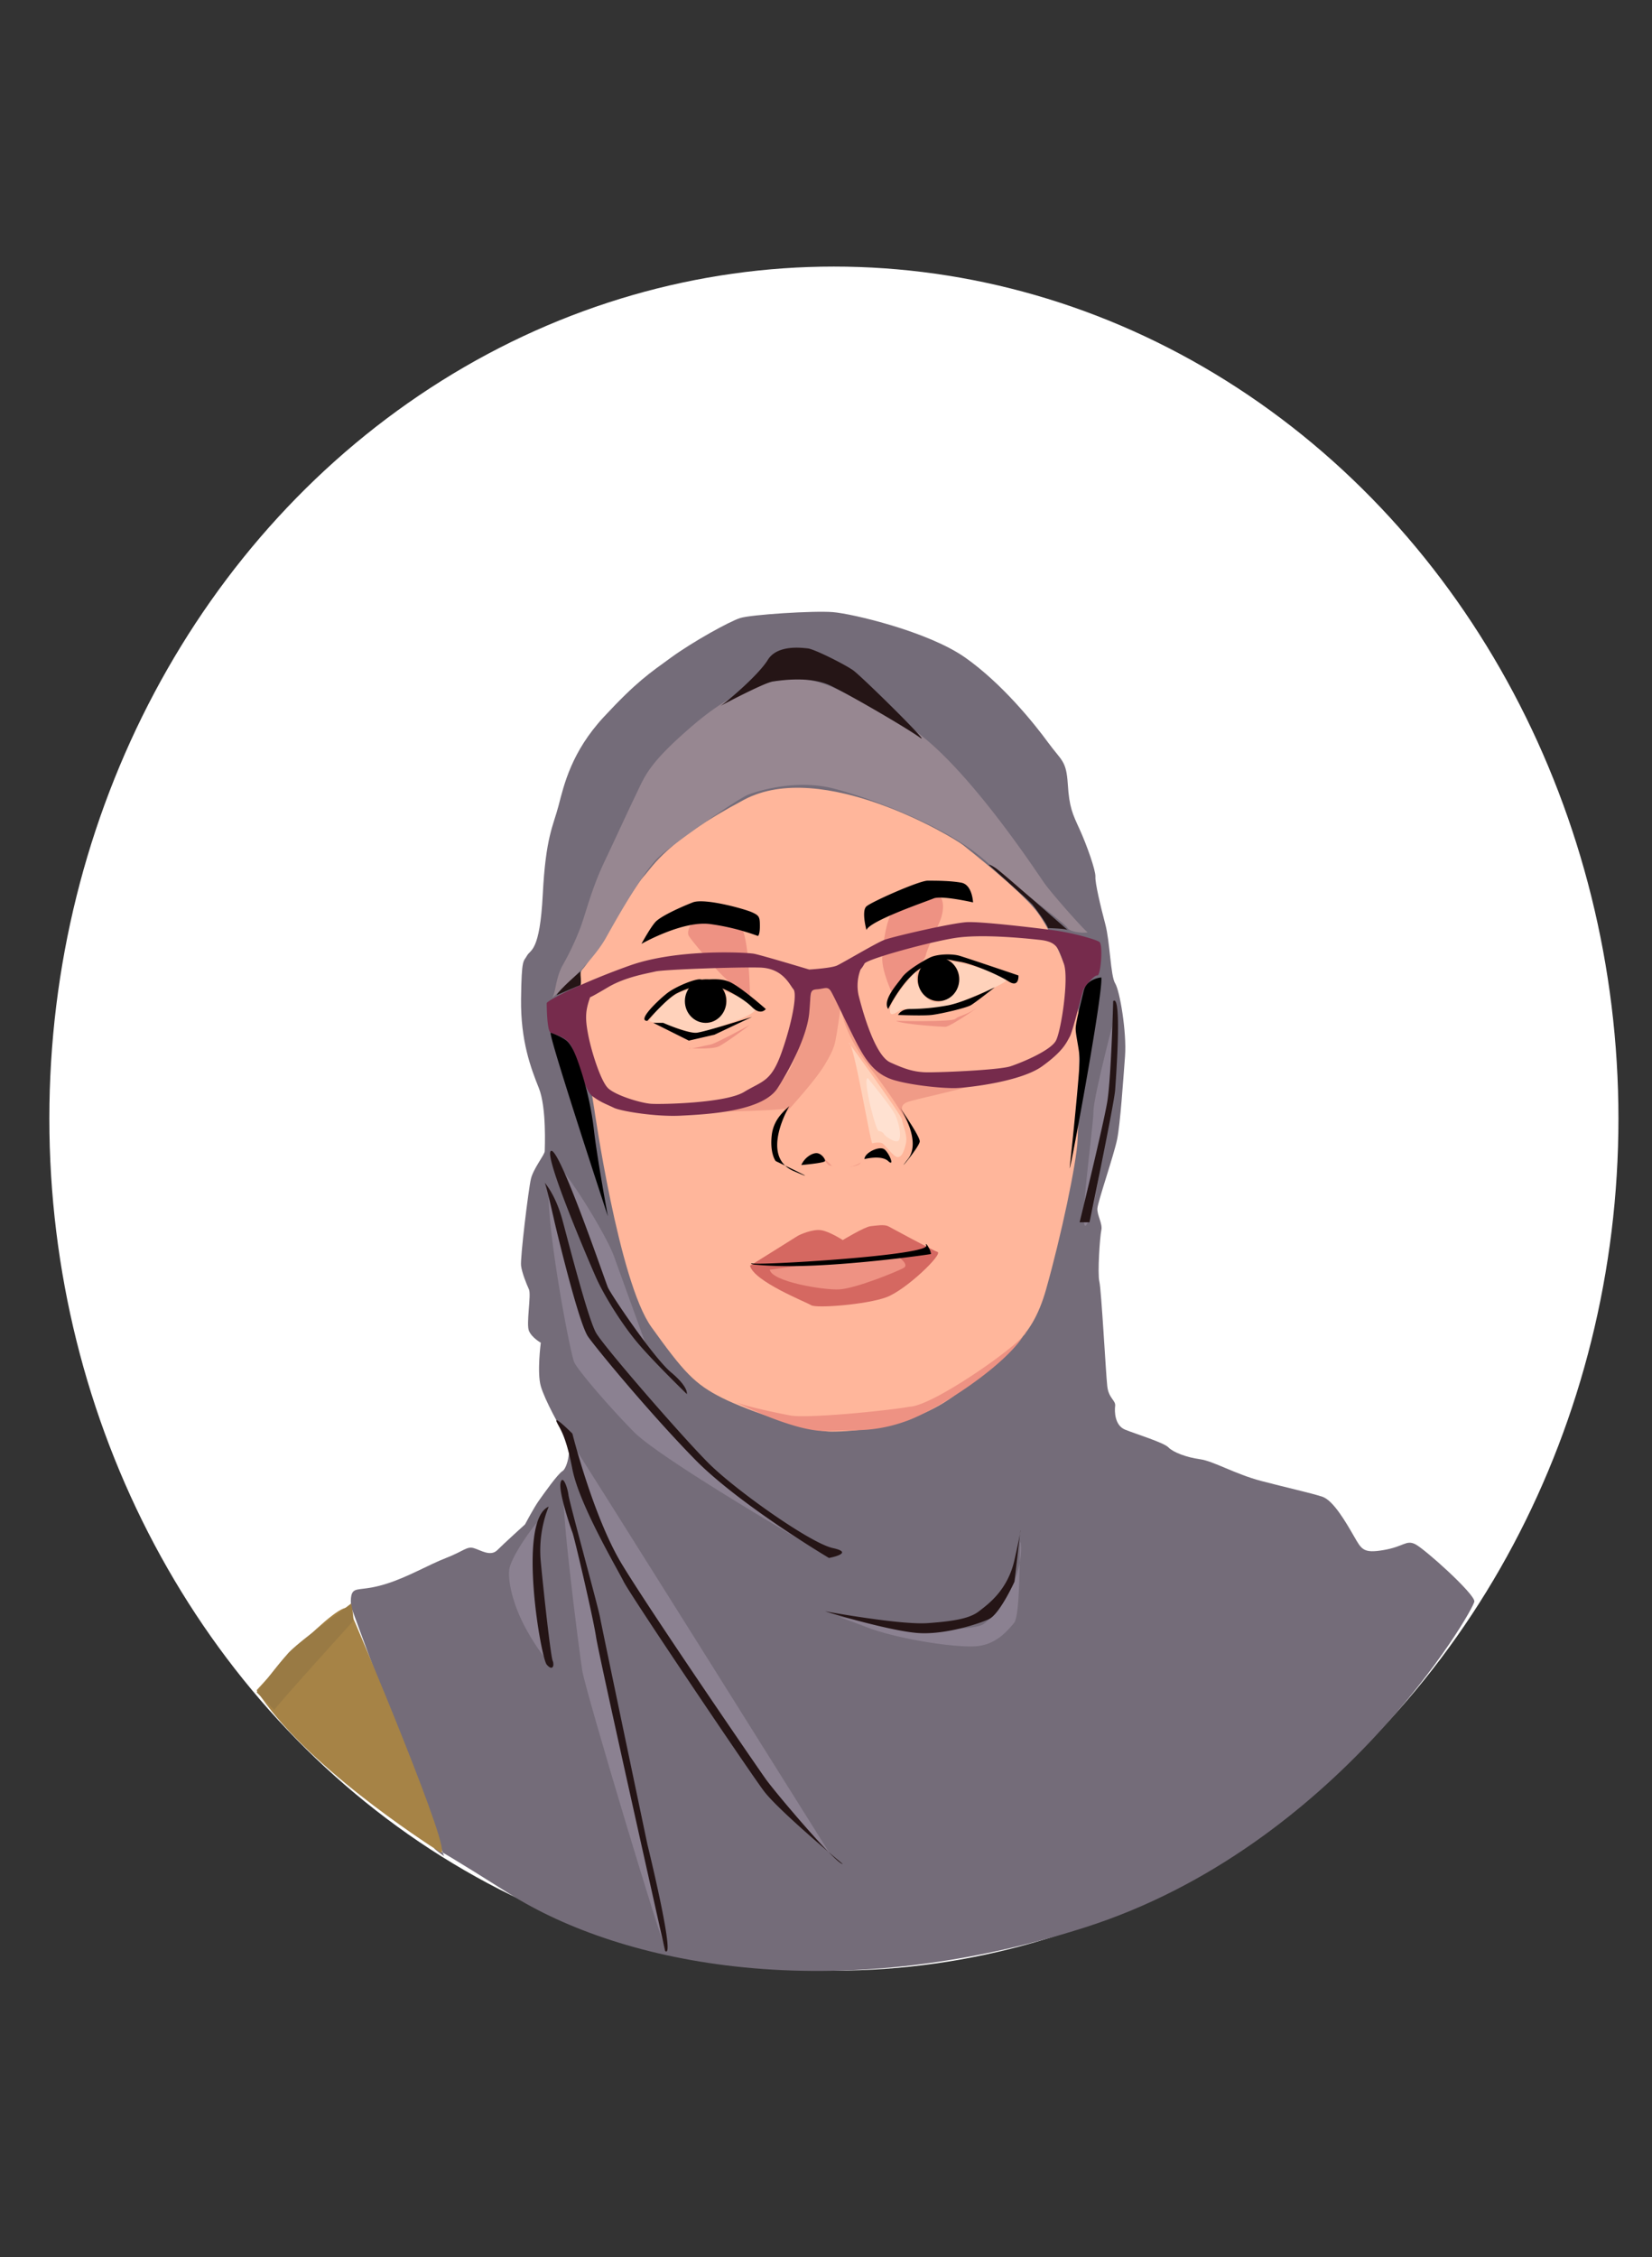 <svg id="Bu_Endar" data-name="Bu Endar" xmlns="http://www.w3.org/2000/svg" width="837" height="1143" viewBox="0 0 837 1143">
  <rect x="0" y="0" width="837" height="1143" fill="#333333" stroke="none"/>
<defs>
    <style>
      .cls-1 {
        fill: #fff;
      }

      .cls-2 {
        fill: #746c79;
      }

      .cls-10, .cls-11, .cls-12, .cls-13, .cls-14, .cls-15, .cls-2, .cls-3, .cls-4, .cls-5, .cls-6, .cls-7, .cls-8, .cls-9 {
        fill-rule: evenodd;
      }

      .cls-3 {
        fill: #8b8191;
      }

      .cls-4 {
        fill: #251516;
      }

      .cls-5 {
        fill: #ffb69b;
      }

      .cls-6 {
        fill: #f09b87;
      }

      .cls-7 {
        fill: #ee9283;
      }

      .cls-8 {
        fill: #978791;
      }

      .cls-9 {
        fill: #ffd2bb;
      }

      .cls-10 {
        fill: #d56861;
      }

      .cls-12 {
        fill: #762b4c;
      }

      .cls-13 {
        fill: #ffe1d1;
      }

      .cls-14 {
        fill: #a68346;
      }

      .cls-15 {
        fill: #997a44;
      }
    </style>
  </defs>
  <ellipse id="Ellipse_13_copy_5" data-name="Ellipse 13 copy 5" class="cls-1" cx="422.5" cy="566.5" rx="397.5" ry="431.5"/>
  <path class="cls-2" d="M178,814s-1-6,1-8,6-.5,17-4,21-9.5,30-13,10.5-6,14-5,8.5,4.5,12,1,14-13,14-13,4.5-8.5,7-12,9.5-13.5,12-15,5-12.5,2-17-11-19-13-26,0-22,0-22-4.5-2.5-6-6,1.25-18.25,0-21-3.5-8.25-4-12,3.75-38.75,5-44,7-12.25,7-14,1-22-3-32-9.25-23.75-9-45,1.25-18.75,3-22,6.5-1.75,8-31,5.25-34.5,8-45,6.5-27.25,23-45,23-22,34-30,29.5-18.25,35-20,37.214-3.788,47-3,48.19,9.778,67,23,35.175,33.653,42,43,9.238,9.03,10,21,2.381,15.082,6,23,8.2,20.889,8,24,2.571,14.868,5,24,2.651,26.261,5,30,5.929,24.738,5,37-2.4,34.089-4,42-9.786,31.576-10,35,2.738,7.749,2,11-2,21.927-1,26,3.309,46.808,4,53,4.357,7.164,4,10-0.222,9.844,5,12,19.587,6.494,22,9,9.167,5.064,16,6,17.77,7.53,31,11,25.4,6.133,31,8,12.127,13.279,16,20,4.722,8.756,15,7,11.389-5.228,16-3,30.048,25.013,30,29S678,935,550,976s-235,19-292-17-33-19-33-19S185.5,835,178,814Z"/>
  <path class="cls-3" d="M517.191,781c-0.962-.794.127,36.51-3.4,40.9-3.645,4.29-9.488,11.412-20.172,11.86-1.329.061-2.923,0.054-4.728-.019q-0.678-.027-1.393-0.067t-1.467-.092c-1-.069-2.05-0.154-3.137-0.256-4.347-.4-9.322-1.061-14.463-1.924-10.293-1.736-21.178-4.242-29.11-7.277s-11.426-4.271-13.031-4.828c-0.8-.274-1.111-0.368-1.226-0.394a0.254,0.254,0,0,0-.054-0.009c-0.008,0-.008,0,0,0.007a0.12,0.12,0,0,0,.027.017c-0.34-.28,34.962,6.067,42.709,6.341,7.453,0.032,26.6-.046,30.529-2.77,2.007-1.327,7.7-6.672,12.106-14.455a55.667,55.667,0,0,0,5.413-12.97,45.37,45.37,0,0,0,1.339-7.049c0.124-1.18.2-2.359,0.209-3.529q0.009-.879-0.026-1.75T517.191,781h0ZM278,602s13,63,21,74,51.333,62.667,62,71,60,42,60,42-85.667-49.333-100-64-28-31-30-35S277,623,278,602Z"/>
  <path class="cls-3" d="M286,725s11,43.667,47,98,36,53,36,53,24.667,37.333,31,43,20,19,20,19S288,727.333,286,725Z"/>
  <path class="cls-3" d="M286,753s25.667,113,28,124,23.333,105.667,23,109-40.333-129.333-42-140S283,755,286,753Z"/>
  <path class="cls-3" d="M277,766a84.834,84.834,0,0,0-5,36c1.667,20,5,36.667,5,38s-7-8-12-18-7.667-20.667-7-27S271.333,770.333,277,766Z"/>
  <path class="cls-3" d="M282,590s22,63,36,81,10,12,10,12-13-36-17-47S286.5,592,282,590Z"/>
  <path class="cls-3" d="M566,510s-6.5,87-14,107,2-46,2-54S566,510,566,510Z"/>
  <path class="cls-4" d="M427,944s-32.5-27-40-37-67.5-99-71-106-22.5-39-26-57-6.5-20.5-8-24,8,6,8,6,10.5,42,25,66,68,102,73,109S423.5,944,427,944Zm-90,44s-33.5-149-35-159-11-50.5-12-53-7-20.5-6-25,3.5,2,4,6,15,56.5,16,62,24,115,24,115S342.5,993,337,988ZM278,763a59.927,59.927,0,0,0-4,28c1.5,16,5,47.5,6,50s0,5.5-3,2S262,770,278,763Zm-2-164s5.5,6,9,19,13,50,17,57,43.5,52.5,57,66,51.5,40.5,63,43-2,5-2,5-45.5-27-68-50-49-55-54-62-17-58-17-58S277,601,276,599Zm3-16c3.71-4.328,27.5,65.5,29,69s23,35.5,32,43,8,11,8,11-17-16.5-25-26-17-24-21-33S276,586.5,279,583Zm285-76s-1,39-3,51-14,61-14,61h5s12.5-60,13-67S568.5,503,564,507ZM418,816s38,7,52,6,21.5-2.5,26-6,14.5-10.5,18-26,3-15,3-15l-3,26s-7.5,16.5-13,19-22.5,8-36,7S422.5,817.5,418,816Z"/>
  <path class="cls-5" d="M301,561s12.5,88,29,111,22,29,36,36,44.5,17,55,17,43-1.5,66-21,35.5-24.5,43-51,15.5-64,16-76,1.5-59,0-68-12.5-38-22-49-31-28-36-32-71.5-44-111-23-46,33.5-51,39-26,42-31,47S301,561,301,561Z"/>
  <path class="cls-6" d="M411.93,496.167s-4.662,44.119-18.981,54.437-21.312,11.03-23.976,11.742S343,563.413,343,563.413s54.278-.712,54.944-2.135-5.661,9.963-5.994,13.876,2.664,14.944,8.991,17.079,4.329-.712,5-2.135,4.662-8.183,7.992-6.4,4.661,5.692,5.993,6.4,14.319,1.779,15.984-1.067,5.661-8.184,7.992-8.54,9.324,6.049,8.991,7.472,4,3.914,5,2.135,7.326-10.318,5.994-13.876-5.994-12.809-5.994-12.809-3-3.558,2-5.337,32.966-7.472,35.963-9.607-39.626,2.491-48.95-6.4-22.977-45.542-24.975-45.9S411.93,496.167,411.93,496.167Z"/>
  <path class="cls-7" d="M380,505s-0.333-32-5-36-14.333-7.667-19-6-8.667,8.333-7,11,12.333,15.333,16,19S378,505,380,505Z"/>
  <path class="cls-7" d="M519.991,673.991c1.439,3.793-46.487,37.957-59.1,38.41-11.618,2.066-51.932,6.057-60.56,4.428-8.674-1.673-24.389-5.035-28.052-7.02l-0.239-.13L372,709.655c-0.006,0,0,0,.007,0l0.5,0.251c0.578,0.289,1.624.81,3.04,1.49,2.831,1.361,7.142,3.358,12.123,5.393a145.064,145.064,0,0,0,16.155,5.619c5.527,1.516,10.936,2.481,15.435,2.316,9-.316,15-0.245,20.626-0.73a75.535,75.535,0,0,0,18.516-4.057c15.386-5.067,53.088-29.239,61.586-45.947h0Z"/>
  <path class="cls-8" d="M279,506s20.323-17.347,27.99-31.037,19.351-34.091,27.04-41.154c7.671-7.025,39.789-29.342,45.15-31.41,5.349-2.041,24.4-7.854,43.025-3.1s56.143,18.716,75.751,35.508,41.262,32.481,42.926,35.155c0.832,1.335,3.664,2,6.12,2.255a19.516,19.516,0,0,0,3.108.095,2.905,2.905,0,0,0,.787-0.129,0.13,0.13,0,0,0,.1-0.1,0.19,0.19,0,0,0-.126-0.117c-1.334-.664-18.318-19.7-21.974-25.06-3.717-5.222-43.463-66.136-72.431-81.264-14.542-7.435-24.448-12.972-32.472-16.6a65.594,65.594,0,0,0-10.968-4.008,38.308,38.308,0,0,0-5.071-.928q-1.265-.141-2.544-0.194-0.642-.027-1.289-0.03t-1.3.015c-14.012.375-30.509,5.091-52.432,24.034-21.895,18.88-23.564,24.891-28.284,34.69-4.709,9.776-9.74,20.861-16.091,34.252S296.663,462.948,294,469.96a139,139,0,0,1-9,19.023c-4,7.341-3.332,15.682-6,17.017h0Z"/>
  <path class="cls-4" d="M364.882,357.621c-0.1-.053,22.38-11.936,26.82-12.538,4.467-.586,19.02-2.779,29.385,2.274,10.432,5.091,38.051,21.167,45.01,26.173a2.664,2.664,0,0,0,.816.476c0.115,0.011.078-.122-0.092-0.378a31.264,31.264,0,0,0-2.469-2.889c-2.513-2.728-6.562-6.867-10.969-11.259-8.814-8.784-19.07-18.589-21.229-20.094-4.349-3.026-19.608-10.7-22.889-11.015-0.829-.083-2.217-0.248-3.9-0.325-0.421-.019-0.861-0.033-1.315-0.039s-0.924,0-1.4.01a29.5,29.5,0,0,0-2.974.228c-4.048.534-8.293,2.071-10.675,5.96-4.79,7.763-20.864,21.368-24.113,23.416h0Z"/>
  <path class="cls-4" d="M531,470s9.25,0.25,10,1-32.5-28.5-36-31-4-2-4-2,20.5,18.25,22,20S530.5,468,531,470ZM282,504s11.25-5,12-5,0-7,0-7S283.5,501,282,504Z"/>
  <path class="cls-5" d="M405,595s-10-2.333-11-8-2.667-15.333,3-22,16-17.667,21-26,5-10.333,6-16,2-14,2-14-0.333,12,15,32,22.333,32.667,22,37-2,12.667-4,13-5,0-6-1-3.667-6.333-5-7-8,.333-10,4-14.333,6-16,4-6.333-6.333-8-6-8.667,3.667-8,5S407,595.333,405,595Z"/>
  <path class="cls-7" d="M454,517s28,0.667,30-1,5-1.667,10-5-12.333,9-15,9S457,518.667,454,517Zm-74,2s-17.667,9.667-20,10-9.667,2.333-11,2,11.333,0.667,15-1S380,519,380,519Z"/>
  <path class="cls-7" d="M452,503s-5.333-11.333-5-18,2-21.333,7-26,12.667-8.333,19-7,5.333,9.667,3,15-6.667,14.667-7,17S454,503,452,503Z"/>
  <path class="cls-9" d="M430,528s27,37,27,39,3,7.667,2,12-2,6.667-4,7-6.667-6.333-8-7-4-.333-5,0S432.667,527.667,430,528Z"/>
  <path class="cls-9" d="M482,487s9.3,7.965,0,17c-12.238,11.89-20.687-9.389-17-13,0,0-13.333,14-14,20s5-.333,7,0,23,0.333,26-2,26.667-10.667,26-13S487.333,487,482,487ZM349,501s-3.935,8.553,2,14c11.06,10.151,20.958-6.853,16-13,0,0,17.333,6,16,9s-11.333,6.333-13,7-14,5.333-18,5-15.667-4.667-19-5-4-1-4-1S335.667,504.667,349,501Z"/>
  <path class="cls-10" d="M380,641s23-14.333,24-15,7.667-3.667,12-3,11,5,11,5,11-6.667,14-7,7-1,9,0,22,12,25,13-16,19.333-26,23-35.333,5.667-38,4S382,649,380,641Z"/>
  <path class="cls-7" d="M390,643s33-4.667,38-5,24.667-2.333,26-2,6.667,4.333,4,6-24.667,10.667-33,11S391,649,390,643Z"/>
  <path class="cls-11" d="M380.723,639.713c-0.437,1.5,92.08-3.942,88.519-9.113a0.744,0.744,0,0,1-.03-0.583,0.616,0.616,0,0,1,.386.325c0.091,0.114.192,0.253,0.3,0.409L470.057,631c0.054,0.085.109,0.173,0.163,0.263,0.22,0.361.435,0.753,0.62,1.13a7.751,7.751,0,0,1,.857,2.67c0.2,0.057-20.463,3.072-42.721,4.807-11.031.9-22.188,1.4-30.653,1.321-4.237-.025-7.811-0.169-10.429-0.323-1.31-.076-2.382-0.152-3.18-0.214s-1.325-.11-1.54-0.135a6.991,6.991,0,0,1-2.534-.5,0.2,0.2,0,0,1-.048-0.057,0.115,0.115,0,0,1-.016-0.054,0.169,0.169,0,0,1,.037-0.1,0.4,0.4,0,0,1,.11-0.093h0Z"/>
  <ellipse cx="357.5" cy="507" rx="10.5" ry="11"/>
  <ellipse id="Ellipse_2_copy" data-name="Ellipse 2 copy" cx="475.5" cy="496" rx="10.5" ry="11"/>
  <path class="cls-12" d="M299,505c-2.333,6.667-2.667,10.333-1,19s6.333,23.333,10,27,16.667,7.667,22,8,37.667-.333,47-6,13.667-5,19-20,8-29.667,6-32-5.333-10.667-17-11-49,1-53,2-15,2.667-24,8-9,5-9,5h0Zm137-14a22.944,22.944,0,0,0-1,13c1.667,6.667,8,30.333,16,34s12,4.667,17,5,38-1,44-3,20.333-8,23-13,6.667-31.667,4-39-3-11-12-12-30-3-43-1-44.667,10.667-46,13A16.207,16.207,0,0,1,436,491ZM277,508s0,14,2,15,7,1.667,10,6,6.667,22.667,11,26,7.667,4.333,11,6,21,4.667,34,4,41.333-2,49-14,15-27.333,16-38,0-11.667,4-12,5.333-1.667,7,1,9.667,20,14,28,9,14.333,18,17,25.333,4.333,32,4,32.333-3.333,43-11,12.333-12,14-15,6.333-22.667,7-24,5.333-7.333,7-7,3-15.667,1-17-13.667-4.667-24-6-35.667-4.333-43-4-37.667,7.333-42,9-21,11.667-24,13-14,2-14,2-24.333-7.333-28-8-38.667-2.667-63,6S277.333,506.667,277,508Z"/>
  <path class="cls-6" d="M475,519"/>
  <path class="cls-11" d="M450,511s8.5-17.5,19-22,10.5-3,17-2,19.5,6.5,25,10,5-3,5-3-26.5-9-30-10-11-1-15,1-11.5,6.5-14,10S447,506.5,450,511Zm11,0a108.938,108.938,0,0,0,20-2c9-2,23-9,23-9s-9.5,7.5-12,9-15.5,4.5-20,5-17,0-17,0S456.5,511,461,511Zm-133,6s10-11.5,15-14,12.5-5,18-4,15.5,6.5,20,11,7,1,7,1-13.5-12-19-14-11.5-.5-14-1-12.5,3.5-17,7S322.5,517,328,517Zm8,1s12.5,5.5,17,5,28-8,28-8l-19,9-13,3-18-9h5Zm-11-40s21-12,35-10a115.083,115.083,0,0,1,24,6s1-.333,1-5-0.333-5.333-4-7-24-7.333-30-5-16.333,7-19,10S325,478,325,478Zm114-7s-2.667-9.667,0-12,26.667-13,31-13,11.333,0,17,1,6,10,6,10-16-3.667-20-2S440.667,466.333,439,471ZM406,590s11.75-1,12-2-1.75-3.75-4-4S407.75,586,406,590Zm32-3s8.5-2.25,12,1,0.5-4.25-2-6S438,583.75,438,587Zm-38-27s-15.25,25.5,2,33-9-5-9-5-3-3.75-2-13S399,561.5,400,560Zm56,1s11.25,16.75,4,26,6-6.25,6-9S456,561,456,561Zm102-66s-7.5.5-9,7-4,15.75-4,19,1.75,10,2,15-4,46.25-5,55S559,503.25,558,495ZM279,523s5.25,1.75,8,4,4.75,7.25,7,14a158.092,158.092,0,0,1,7,32c1.75,14.75,7,43,7,43S277.75,524.25,279,523Z"/>
  <path class="cls-13" d="M439.669,546s12.11,14.607,13.973,18.781,3.105,10.135,1.863,12.52-7.141-2.086-7.452-2.683a3.278,3.278,0,0,0-2.794-1.788C443.706,572.83,436.875,546,439.669,546Z"/>
  <path class="cls-14" d="M130,856s43.5-48.5,47-41,54.5,128.5,46,123S154,893.5,130,856Z"/>
  <path class="cls-15" d="M138.983,866c-0.353-.519,38.65-43.638,39.92-45a5.985,5.985,0,0,0,.1-1.1c0.007-.417-0.011-0.877-0.047-1.358-0.072-.964-0.215-2.015-0.372-2.985-0.314-1.941-.68-3.553-0.68-3.553,0.191,0.281-28.153,20.23-32.589,26.044C140.5,843.3,130.084,857.124,130,857c2.926,2.9,5.949,5.942,8.983,9h0Z"/>
</svg>
